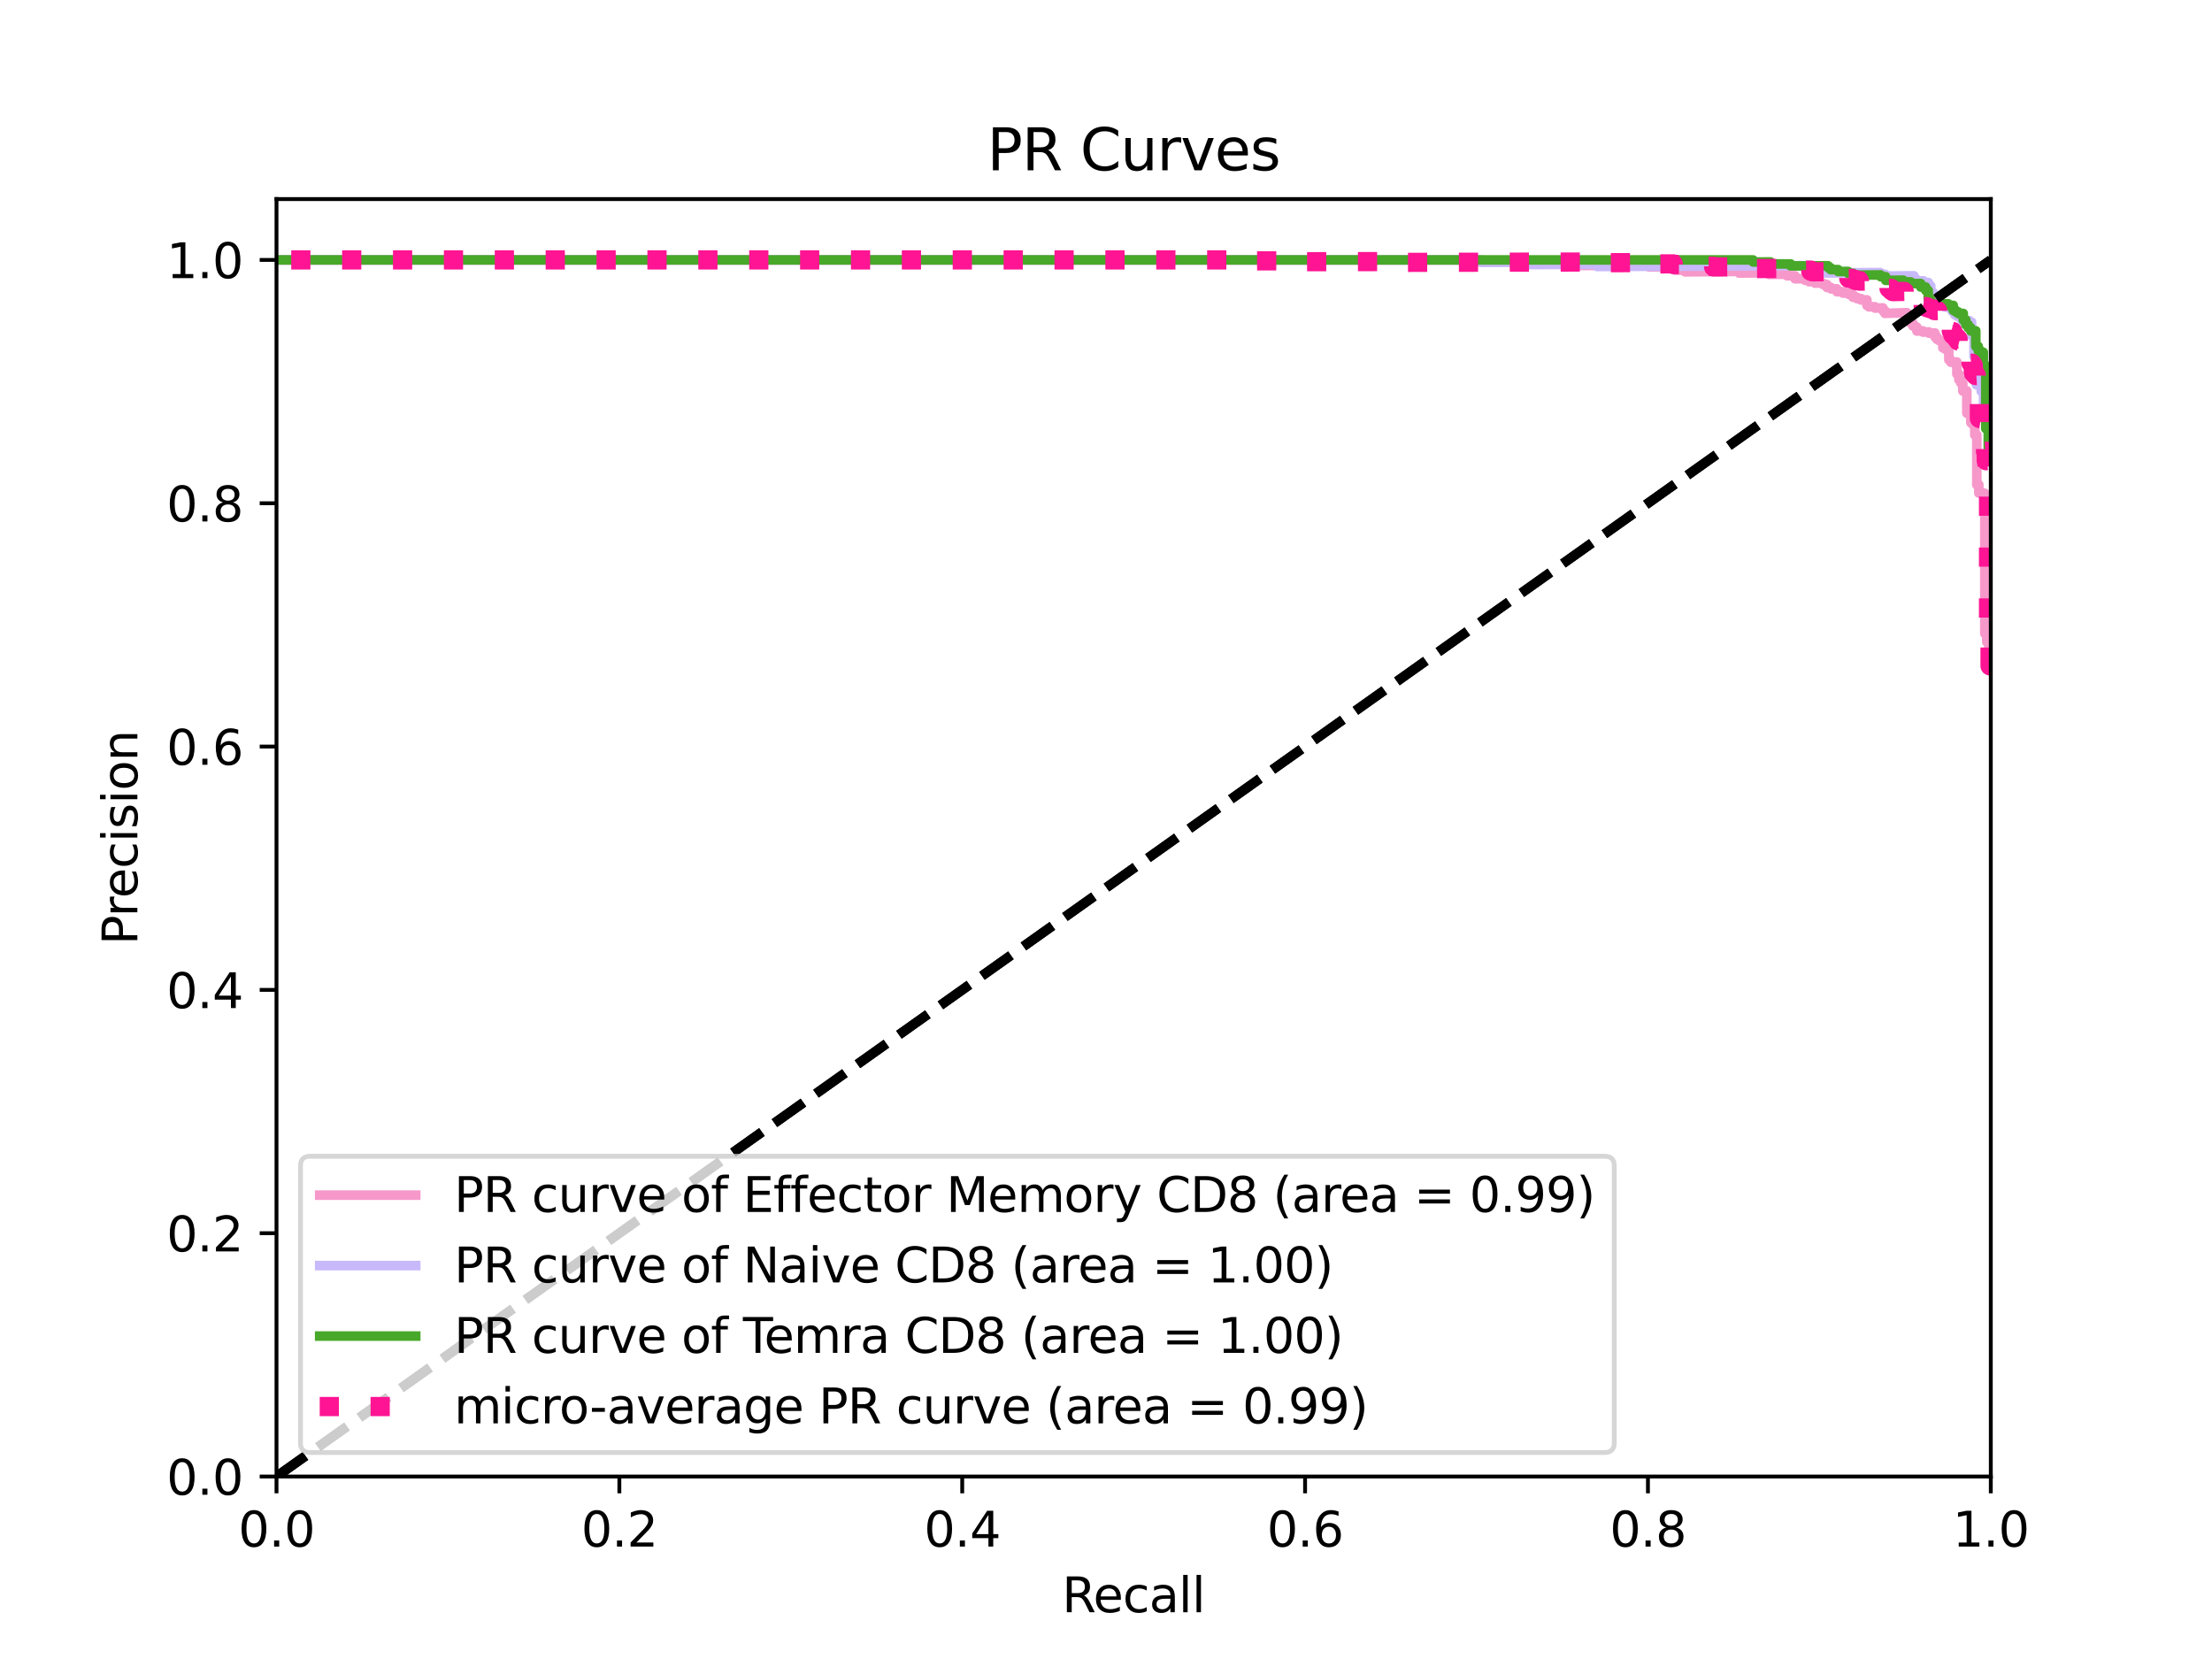 <?xml version="1.0" encoding="utf-8" standalone="no"?>
<!DOCTYPE svg PUBLIC "-//W3C//DTD SVG 1.1//EN"
  "http://www.w3.org/Graphics/SVG/1.1/DTD/svg11.dtd">
<svg height="345.6pt" version="1.1" viewBox="0 0 460.8 345.6" width="460.8pt" xmlns="http://www.w3.org/2000/svg" xmlns:xlink="http://www.w3.org/1999/xlink">
 <defs>
  <style type="text/css">*{stroke-linecap:butt;stroke-linejoin:round;}</style>
 </defs>
 <g id="figure_1">
  <g id="patch_1">
   <path d="M 0 345.6 
L 460.8 345.6 
L 460.8 0 
L 0 0 
z
" style="fill:#ffffff;"/>
  </g>
  <g id="axes_1">
   <g id="patch_2">
    <path d="M 57.6 307.584 
L 414.72 307.584 
L 414.72 41.472 
L 57.6 41.472 
z
" style="fill:#ffffff;"/>
   </g>
   <g id="matplotlib.axis_1">
    <g id="xtick_1">
     <g id="line2d_1">
      <defs>
       <path d="M 0 0 
L 0 3.5 
" id="m4bde9118d7" style="stroke:#000000;stroke-width:0.8;"/>
      </defs>
      <g>
       <use style="stroke:#000000;stroke-width:0.8;" x="57.6" xlink:href="#m4bde9118d7" y="307.584"/>
      </g>
     </g>
     <g id="text_1">
      <!-- 0.0 -->
      <g transform="translate(49.648 322.182)scale(0.1 -0.1)">
       <defs>
        <path d="M 2034 4250 
Q 1547 4250 1301 3770 
Q 1056 3291 1056 2328 
Q 1056 1369 1301 889 
Q 1547 409 2034 409 
Q 2525 409 2770 889 
Q 3016 1369 3016 2328 
Q 3016 3291 2770 3770 
Q 2525 4250 2034 4250 
z
M 2034 4750 
Q 2819 4750 3233 4129 
Q 3647 3509 3647 2328 
Q 3647 1150 3233 529 
Q 2819 -91 2034 -91 
Q 1250 -91 836 529 
Q 422 1150 422 2328 
Q 422 3509 836 4129 
Q 1250 4750 2034 4750 
z
" id="DejaVuSans-30" transform="scale(0.016)"/>
        <path d="M 684 794 
L 1344 794 
L 1344 0 
L 684 0 
L 684 794 
z
" id="DejaVuSans-2e" transform="scale(0.016)"/>
       </defs>
       <use xlink:href="#DejaVuSans-30"/>
       <use x="63.623" xlink:href="#DejaVuSans-2e"/>
       <use x="95.41" xlink:href="#DejaVuSans-30"/>
      </g>
     </g>
    </g>
    <g id="xtick_2">
     <g id="line2d_2">
      <g>
       <use style="stroke:#000000;stroke-width:0.8;" x="129.024" xlink:href="#m4bde9118d7" y="307.584"/>
      </g>
     </g>
     <g id="text_2">
      <!-- 0.2 -->
      <g transform="translate(121.072 322.182)scale(0.1 -0.1)">
       <defs>
        <path d="M 1228 531 
L 3431 531 
L 3431 0 
L 469 0 
L 469 531 
Q 828 903 1448 1529 
Q 2069 2156 2228 2338 
Q 2531 2678 2651 2914 
Q 2772 3150 2772 3378 
Q 2772 3750 2511 3984 
Q 2250 4219 1831 4219 
Q 1534 4219 1204 4116 
Q 875 4013 500 3803 
L 500 4441 
Q 881 4594 1212 4672 
Q 1544 4750 1819 4750 
Q 2544 4750 2975 4387 
Q 3406 4025 3406 3419 
Q 3406 3131 3298 2873 
Q 3191 2616 2906 2266 
Q 2828 2175 2409 1742 
Q 1991 1309 1228 531 
z
" id="DejaVuSans-32" transform="scale(0.016)"/>
       </defs>
       <use xlink:href="#DejaVuSans-30"/>
       <use x="63.623" xlink:href="#DejaVuSans-2e"/>
       <use x="95.41" xlink:href="#DejaVuSans-32"/>
      </g>
     </g>
    </g>
    <g id="xtick_3">
     <g id="line2d_3">
      <g>
       <use style="stroke:#000000;stroke-width:0.8;" x="200.448" xlink:href="#m4bde9118d7" y="307.584"/>
      </g>
     </g>
     <g id="text_3">
      <!-- 0.4 -->
      <g transform="translate(192.496 322.182)scale(0.1 -0.1)">
       <defs>
        <path d="M 2419 4116 
L 825 1625 
L 2419 1625 
L 2419 4116 
z
M 2253 4666 
L 3047 4666 
L 3047 1625 
L 3713 1625 
L 3713 1100 
L 3047 1100 
L 3047 0 
L 2419 0 
L 2419 1100 
L 313 1100 
L 313 1709 
L 2253 4666 
z
" id="DejaVuSans-34" transform="scale(0.016)"/>
       </defs>
       <use xlink:href="#DejaVuSans-30"/>
       <use x="63.623" xlink:href="#DejaVuSans-2e"/>
       <use x="95.41" xlink:href="#DejaVuSans-34"/>
      </g>
     </g>
    </g>
    <g id="xtick_4">
     <g id="line2d_4">
      <g>
       <use style="stroke:#000000;stroke-width:0.8;" x="271.872" xlink:href="#m4bde9118d7" y="307.584"/>
      </g>
     </g>
     <g id="text_4">
      <!-- 0.6 -->
      <g transform="translate(263.92 322.182)scale(0.1 -0.1)">
       <defs>
        <path d="M 2113 2584 
Q 1688 2584 1439 2293 
Q 1191 2003 1191 1497 
Q 1191 994 1439 701 
Q 1688 409 2113 409 
Q 2538 409 2786 701 
Q 3034 994 3034 1497 
Q 3034 2003 2786 2293 
Q 2538 2584 2113 2584 
z
M 3366 4563 
L 3366 3988 
Q 3128 4100 2886 4159 
Q 2644 4219 2406 4219 
Q 1781 4219 1451 3797 
Q 1122 3375 1075 2522 
Q 1259 2794 1537 2939 
Q 1816 3084 2150 3084 
Q 2853 3084 3261 2657 
Q 3669 2231 3669 1497 
Q 3669 778 3244 343 
Q 2819 -91 2113 -91 
Q 1303 -91 875 529 
Q 447 1150 447 2328 
Q 447 3434 972 4092 
Q 1497 4750 2381 4750 
Q 2619 4750 2861 4703 
Q 3103 4656 3366 4563 
z
" id="DejaVuSans-36" transform="scale(0.016)"/>
       </defs>
       <use xlink:href="#DejaVuSans-30"/>
       <use x="63.623" xlink:href="#DejaVuSans-2e"/>
       <use x="95.41" xlink:href="#DejaVuSans-36"/>
      </g>
     </g>
    </g>
    <g id="xtick_5">
     <g id="line2d_5">
      <g>
       <use style="stroke:#000000;stroke-width:0.8;" x="343.296" xlink:href="#m4bde9118d7" y="307.584"/>
      </g>
     </g>
     <g id="text_5">
      <!-- 0.8 -->
      <g transform="translate(335.344 322.182)scale(0.1 -0.1)">
       <defs>
        <path d="M 2034 2216 
Q 1584 2216 1326 1975 
Q 1069 1734 1069 1313 
Q 1069 891 1326 650 
Q 1584 409 2034 409 
Q 2484 409 2743 651 
Q 3003 894 3003 1313 
Q 3003 1734 2745 1975 
Q 2488 2216 2034 2216 
z
M 1403 2484 
Q 997 2584 770 2862 
Q 544 3141 544 3541 
Q 544 4100 942 4425 
Q 1341 4750 2034 4750 
Q 2731 4750 3128 4425 
Q 3525 4100 3525 3541 
Q 3525 3141 3298 2862 
Q 3072 2584 2669 2484 
Q 3125 2378 3379 2068 
Q 3634 1759 3634 1313 
Q 3634 634 3220 271 
Q 2806 -91 2034 -91 
Q 1263 -91 848 271 
Q 434 634 434 1313 
Q 434 1759 690 2068 
Q 947 2378 1403 2484 
z
M 1172 3481 
Q 1172 3119 1398 2916 
Q 1625 2713 2034 2713 
Q 2441 2713 2670 2916 
Q 2900 3119 2900 3481 
Q 2900 3844 2670 4047 
Q 2441 4250 2034 4250 
Q 1625 4250 1398 4047 
Q 1172 3844 1172 3481 
z
" id="DejaVuSans-38" transform="scale(0.016)"/>
       </defs>
       <use xlink:href="#DejaVuSans-30"/>
       <use x="63.623" xlink:href="#DejaVuSans-2e"/>
       <use x="95.41" xlink:href="#DejaVuSans-38"/>
      </g>
     </g>
    </g>
    <g id="xtick_6">
     <g id="line2d_6">
      <g>
       <use style="stroke:#000000;stroke-width:0.8;" x="414.72" xlink:href="#m4bde9118d7" y="307.584"/>
      </g>
     </g>
     <g id="text_6">
      <!-- 1.0 -->
      <g transform="translate(406.768 322.182)scale(0.1 -0.1)">
       <defs>
        <path d="M 794 531 
L 1825 531 
L 1825 4091 
L 703 3866 
L 703 4441 
L 1819 4666 
L 2450 4666 
L 2450 531 
L 3481 531 
L 3481 0 
L 794 0 
L 794 531 
z
" id="DejaVuSans-31" transform="scale(0.016)"/>
       </defs>
       <use xlink:href="#DejaVuSans-31"/>
       <use x="63.623" xlink:href="#DejaVuSans-2e"/>
       <use x="95.41" xlink:href="#DejaVuSans-30"/>
      </g>
     </g>
    </g>
    <g id="text_7">
     <!-- Recall -->
     <g transform="translate(221.243 335.861)scale(0.1 -0.1)">
      <defs>
       <path d="M 2841 2188 
Q 3044 2119 3236 1894 
Q 3428 1669 3622 1275 
L 4263 0 
L 3584 0 
L 2988 1197 
Q 2756 1666 2539 1819 
Q 2322 1972 1947 1972 
L 1259 1972 
L 1259 0 
L 628 0 
L 628 4666 
L 2053 4666 
Q 2853 4666 3247 4331 
Q 3641 3997 3641 3322 
Q 3641 2881 3436 2590 
Q 3231 2300 2841 2188 
z
M 1259 4147 
L 1259 2491 
L 2053 2491 
Q 2509 2491 2742 2702 
Q 2975 2913 2975 3322 
Q 2975 3731 2742 3939 
Q 2509 4147 2053 4147 
L 1259 4147 
z
" id="DejaVuSans-52" transform="scale(0.016)"/>
       <path d="M 3597 1894 
L 3597 1613 
L 953 1613 
Q 991 1019 1311 708 
Q 1631 397 2203 397 
Q 2534 397 2845 478 
Q 3156 559 3463 722 
L 3463 178 
Q 3153 47 2828 -22 
Q 2503 -91 2169 -91 
Q 1331 -91 842 396 
Q 353 884 353 1716 
Q 353 2575 817 3079 
Q 1281 3584 2069 3584 
Q 2775 3584 3186 3129 
Q 3597 2675 3597 1894 
z
M 3022 2063 
Q 3016 2534 2758 2815 
Q 2500 3097 2075 3097 
Q 1594 3097 1305 2825 
Q 1016 2553 972 2059 
L 3022 2063 
z
" id="DejaVuSans-65" transform="scale(0.016)"/>
       <path d="M 3122 3366 
L 3122 2828 
Q 2878 2963 2633 3030 
Q 2388 3097 2138 3097 
Q 1578 3097 1268 2742 
Q 959 2388 959 1747 
Q 959 1106 1268 751 
Q 1578 397 2138 397 
Q 2388 397 2633 464 
Q 2878 531 3122 666 
L 3122 134 
Q 2881 22 2623 -34 
Q 2366 -91 2075 -91 
Q 1284 -91 818 406 
Q 353 903 353 1747 
Q 353 2603 823 3093 
Q 1294 3584 2113 3584 
Q 2378 3584 2631 3529 
Q 2884 3475 3122 3366 
z
" id="DejaVuSans-63" transform="scale(0.016)"/>
       <path d="M 2194 1759 
Q 1497 1759 1228 1600 
Q 959 1441 959 1056 
Q 959 750 1161 570 
Q 1363 391 1709 391 
Q 2188 391 2477 730 
Q 2766 1069 2766 1631 
L 2766 1759 
L 2194 1759 
z
M 3341 1997 
L 3341 0 
L 2766 0 
L 2766 531 
Q 2569 213 2275 61 
Q 1981 -91 1556 -91 
Q 1019 -91 701 211 
Q 384 513 384 1019 
Q 384 1609 779 1909 
Q 1175 2209 1959 2209 
L 2766 2209 
L 2766 2266 
Q 2766 2663 2505 2880 
Q 2244 3097 1772 3097 
Q 1472 3097 1187 3025 
Q 903 2953 641 2809 
L 641 3341 
Q 956 3463 1253 3523 
Q 1550 3584 1831 3584 
Q 2591 3584 2966 3190 
Q 3341 2797 3341 1997 
z
" id="DejaVuSans-61" transform="scale(0.016)"/>
       <path d="M 603 4863 
L 1178 4863 
L 1178 0 
L 603 0 
L 603 4863 
z
" id="DejaVuSans-6c" transform="scale(0.016)"/>
      </defs>
      <use xlink:href="#DejaVuSans-52"/>
      <use x="64.982" xlink:href="#DejaVuSans-65"/>
      <use x="126.506" xlink:href="#DejaVuSans-63"/>
      <use x="181.486" xlink:href="#DejaVuSans-61"/>
      <use x="242.766" xlink:href="#DejaVuSans-6c"/>
      <use x="270.549" xlink:href="#DejaVuSans-6c"/>
     </g>
    </g>
   </g>
   <g id="matplotlib.axis_2">
    <g id="ytick_1">
     <g id="line2d_7">
      <defs>
       <path d="M 0 0 
L -3.5 0 
" id="me1f293692a" style="stroke:#000000;stroke-width:0.8;"/>
      </defs>
      <g>
       <use style="stroke:#000000;stroke-width:0.8;" x="57.6" xlink:href="#me1f293692a" y="307.584"/>
      </g>
     </g>
     <g id="text_8">
      <!-- 0.0 -->
      <g transform="translate(34.697 311.383)scale(0.1 -0.1)">
       <use xlink:href="#DejaVuSans-30"/>
       <use x="63.623" xlink:href="#DejaVuSans-2e"/>
       <use x="95.41" xlink:href="#DejaVuSans-30"/>
      </g>
     </g>
    </g>
    <g id="ytick_2">
     <g id="line2d_8">
      <g>
       <use style="stroke:#000000;stroke-width:0.8;" x="57.6" xlink:href="#me1f293692a" y="256.896"/>
      </g>
     </g>
     <g id="text_9">
      <!-- 0.2 -->
      <g transform="translate(34.697 260.695)scale(0.1 -0.1)">
       <use xlink:href="#DejaVuSans-30"/>
       <use x="63.623" xlink:href="#DejaVuSans-2e"/>
       <use x="95.41" xlink:href="#DejaVuSans-32"/>
      </g>
     </g>
    </g>
    <g id="ytick_3">
     <g id="line2d_9">
      <g>
       <use style="stroke:#000000;stroke-width:0.8;" x="57.6" xlink:href="#me1f293692a" y="206.208"/>
      </g>
     </g>
     <g id="text_10">
      <!-- 0.4 -->
      <g transform="translate(34.697 210.007)scale(0.1 -0.1)">
       <use xlink:href="#DejaVuSans-30"/>
       <use x="63.623" xlink:href="#DejaVuSans-2e"/>
       <use x="95.41" xlink:href="#DejaVuSans-34"/>
      </g>
     </g>
    </g>
    <g id="ytick_4">
     <g id="line2d_10">
      <g>
       <use style="stroke:#000000;stroke-width:0.8;" x="57.6" xlink:href="#me1f293692a" y="155.52"/>
      </g>
     </g>
     <g id="text_11">
      <!-- 0.6 -->
      <g transform="translate(34.697 159.319)scale(0.1 -0.1)">
       <use xlink:href="#DejaVuSans-30"/>
       <use x="63.623" xlink:href="#DejaVuSans-2e"/>
       <use x="95.41" xlink:href="#DejaVuSans-36"/>
      </g>
     </g>
    </g>
    <g id="ytick_5">
     <g id="line2d_11">
      <g>
       <use style="stroke:#000000;stroke-width:0.8;" x="57.6" xlink:href="#me1f293692a" y="104.832"/>
      </g>
     </g>
     <g id="text_12">
      <!-- 0.8 -->
      <g transform="translate(34.697 108.631)scale(0.1 -0.1)">
       <use xlink:href="#DejaVuSans-30"/>
       <use x="63.623" xlink:href="#DejaVuSans-2e"/>
       <use x="95.41" xlink:href="#DejaVuSans-38"/>
      </g>
     </g>
    </g>
    <g id="ytick_6">
     <g id="line2d_12">
      <g>
       <use style="stroke:#000000;stroke-width:0.8;" x="57.6" xlink:href="#me1f293692a" y="54.144"/>
      </g>
     </g>
     <g id="text_13">
      <!-- 1.0 -->
      <g transform="translate(34.697 57.943)scale(0.1 -0.1)">
       <use xlink:href="#DejaVuSans-31"/>
       <use x="63.623" xlink:href="#DejaVuSans-2e"/>
       <use x="95.41" xlink:href="#DejaVuSans-30"/>
      </g>
     </g>
    </g>
    <g id="text_14">
     <!-- Precision -->
     <g transform="translate(28.617 196.835)rotate(-90)scale(0.1 -0.1)">
      <defs>
       <path d="M 1259 4147 
L 1259 2394 
L 2053 2394 
Q 2494 2394 2734 2622 
Q 2975 2850 2975 3272 
Q 2975 3691 2734 3919 
Q 2494 4147 2053 4147 
L 1259 4147 
z
M 628 4666 
L 2053 4666 
Q 2838 4666 3239 4311 
Q 3641 3956 3641 3272 
Q 3641 2581 3239 2228 
Q 2838 1875 2053 1875 
L 1259 1875 
L 1259 0 
L 628 0 
L 628 4666 
z
" id="DejaVuSans-50" transform="scale(0.016)"/>
       <path d="M 2631 2963 
Q 2534 3019 2420 3045 
Q 2306 3072 2169 3072 
Q 1681 3072 1420 2755 
Q 1159 2438 1159 1844 
L 1159 0 
L 581 0 
L 581 3500 
L 1159 3500 
L 1159 2956 
Q 1341 3275 1631 3429 
Q 1922 3584 2338 3584 
Q 2397 3584 2469 3576 
Q 2541 3569 2628 3553 
L 2631 2963 
z
" id="DejaVuSans-72" transform="scale(0.016)"/>
       <path d="M 603 3500 
L 1178 3500 
L 1178 0 
L 603 0 
L 603 3500 
z
M 603 4863 
L 1178 4863 
L 1178 4134 
L 603 4134 
L 603 4863 
z
" id="DejaVuSans-69" transform="scale(0.016)"/>
       <path d="M 2834 3397 
L 2834 2853 
Q 2591 2978 2328 3040 
Q 2066 3103 1784 3103 
Q 1356 3103 1142 2972 
Q 928 2841 928 2578 
Q 928 2378 1081 2264 
Q 1234 2150 1697 2047 
L 1894 2003 
Q 2506 1872 2764 1633 
Q 3022 1394 3022 966 
Q 3022 478 2636 193 
Q 2250 -91 1575 -91 
Q 1294 -91 989 -36 
Q 684 19 347 128 
L 347 722 
Q 666 556 975 473 
Q 1284 391 1588 391 
Q 1994 391 2212 530 
Q 2431 669 2431 922 
Q 2431 1156 2273 1281 
Q 2116 1406 1581 1522 
L 1381 1569 
Q 847 1681 609 1914 
Q 372 2147 372 2553 
Q 372 3047 722 3315 
Q 1072 3584 1716 3584 
Q 2034 3584 2315 3537 
Q 2597 3491 2834 3397 
z
" id="DejaVuSans-73" transform="scale(0.016)"/>
       <path d="M 1959 3097 
Q 1497 3097 1228 2736 
Q 959 2375 959 1747 
Q 959 1119 1226 758 
Q 1494 397 1959 397 
Q 2419 397 2687 759 
Q 2956 1122 2956 1747 
Q 2956 2369 2687 2733 
Q 2419 3097 1959 3097 
z
M 1959 3584 
Q 2709 3584 3137 3096 
Q 3566 2609 3566 1747 
Q 3566 888 3137 398 
Q 2709 -91 1959 -91 
Q 1206 -91 779 398 
Q 353 888 353 1747 
Q 353 2609 779 3096 
Q 1206 3584 1959 3584 
z
" id="DejaVuSans-6f" transform="scale(0.016)"/>
       <path d="M 3513 2113 
L 3513 0 
L 2938 0 
L 2938 2094 
Q 2938 2591 2744 2837 
Q 2550 3084 2163 3084 
Q 1697 3084 1428 2787 
Q 1159 2491 1159 1978 
L 1159 0 
L 581 0 
L 581 3500 
L 1159 3500 
L 1159 2956 
Q 1366 3272 1645 3428 
Q 1925 3584 2291 3584 
Q 2894 3584 3203 3211 
Q 3513 2838 3513 2113 
z
" id="DejaVuSans-6e" transform="scale(0.016)"/>
      </defs>
      <use xlink:href="#DejaVuSans-50"/>
      <use x="58.553" xlink:href="#DejaVuSans-72"/>
      <use x="97.416" xlink:href="#DejaVuSans-65"/>
      <use x="158.939" xlink:href="#DejaVuSans-63"/>
      <use x="213.92" xlink:href="#DejaVuSans-69"/>
      <use x="241.703" xlink:href="#DejaVuSans-73"/>
      <use x="293.803" xlink:href="#DejaVuSans-69"/>
      <use x="321.586" xlink:href="#DejaVuSans-6f"/>
      <use x="382.768" xlink:href="#DejaVuSans-6e"/>
     </g>
    </g>
   </g>
   <g id="line2d_13">
    <path clip-path="url(#p006698a966)" d="M 414.72 137.7 
L 414.304 137.765 
L 414.304 133.686 
L 413.888 133.75 
L 413.888 131.92 
L 413.471 131.983 
L 413.471 102.772 
L 413.055 102.818 
L 413.055 102.624 
L 412.223 102.716 
L 412.223 100.952 
L 411.806 100.996 
L 411.806 90.605 
L 411.39 90.641 
L 411.39 88.434 
L 410.974 88.469 
L 410.974 88.022 
L 410.558 88.057 
L 410.558 86.248 
L 410.142 86.281 
L 410.142 86.053 
L 409.725 86.086 
L 409.725 81.413 
L 408.893 81.471 
L 408.893 79.785 
L 408.477 79.812 
L 408.477 79.081 
L 408.06 79.108 
L 408.06 77.878 
L 407.644 77.904 
L 407.644 75.402 
L 406.396 75.472 
L 406.396 74.963 
L 405.979 74.986 
L 405.979 72.928 
L 405.563 72.949 
L 405.563 72.688 
L 405.147 72.709 
L 405.147 72.448 
L 404.731 72.468 
L 404.731 71.153 
L 404.314 71.172 
L 404.314 70.907 
L 403.898 70.926 
L 403.898 70.66 
L 403.482 70.679 
L 403.482 70.145 
L 403.066 70.163 
L 403.066 69.356 
L 401.817 69.408 
L 401.817 69.137 
L 400.568 69.188 
L 400.568 68.916 
L 399.32 68.967 
L 399.32 68.143 
L 398.903 68.159 
L 398.903 67.883 
L 398.487 67.899 
L 398.487 67.344 
L 398.071 67.359 
L 398.071 66.521 
L 397.655 66.536 
L 397.655 65.973 
L 397.239 65.987 
L 397.239 65.137 
L 392.66 65.281 
L 392.66 64.704 
L 392.244 64.717 
L 392.244 64.136 
L 390.579 64.184 
L 390.579 63.892 
L 389.33 63.927 
L 389.33 63.633 
L 388.914 63.644 
L 388.914 62.459 
L 387.665 62.489 
L 387.665 62.19 
L 386.833 62.209 
L 386.833 61.909 
L 386.001 61.928 
L 386.001 61.323 
L 385.168 61.34 
L 385.168 61.036 
L 383.919 61.062 
L 383.919 60.755 
L 382.671 60.78 
L 382.671 60.163 
L 381.422 60.186 
L 381.422 59.875 
L 380.59 59.889 
L 380.59 59.264 
L 379.757 59.277 
L 379.757 58.962 
L 378.092 58.987 
L 378.092 58.67 
L 376.844 58.687 
L 376.844 58.368 
L 376.011 58.379 
L 376.011 58.058 
L 373.93 58.083 
L 373.93 57.435 
L 372.265 57.453 
L 372.265 57.126 
L 368.519 57.161 
L 368.519 56.829 
L 362.276 56.884 
L 362.276 56.545 
L 351.038 56.636 
L 351.038 56.283 
L 348.957 56.298 
L 348.957 55.941 
L 348.124 55.947 
L 348.124 55.588 
L 343.546 55.611 
L 343.546 55.246 
L 329.394 55.303 
L 329.394 54.918 
L 315.243 54.96 
L 315.243 54.553 
L 306.502 54.567 
L 306.502 54.144 
L 57.6 54.144 
L 57.6 54.144 
" style="fill:none;stroke:#f698ca;stroke-linecap:square;stroke-width:2;"/>
   </g>
   <g id="line2d_14">
    <path clip-path="url(#p006698a966)" d="M 414.72 93.688 
L 414.22 93.735 
L 414.22 86.946 
L 413.72 86.986 
L 413.72 84.807 
L 413.219 84.845 
L 413.219 81.491 
L 412.719 81.526 
L 412.719 80.097 
L 411.719 80.163 
L 411.719 74.248 
L 411.219 74.274 
L 411.219 69.942 
L 410.719 69.963 
L 410.719 67.089 
L 410.218 67.106 
L 410.218 66.782 
L 408.718 66.833 
L 408.718 65.852 
L 407.718 65.884 
L 407.718 65.554 
L 407.217 65.57 
L 407.217 64.907 
L 406.717 64.921 
L 406.717 64.254 
L 406.217 64.268 
L 406.217 63.932 
L 405.217 63.959 
L 405.217 63.283 
L 403.216 63.334 
L 403.216 61.964 
L 402.716 61.975 
L 402.716 60.936 
L 402.216 60.945 
L 402.216 59.544 
L 401.716 59.552 
L 401.716 58.844 
L 400.715 58.857 
L 400.715 58.501 
L 399.215 58.52 
L 399.215 58.161 
L 398.715 58.167 
L 398.715 57.445 
L 392.713 57.503 
L 392.713 57.134 
L 391.712 57.143 
L 391.712 56.772 
L 379.708 56.869 
L 379.708 56.483 
L 377.207 56.502 
L 377.207 55.721 
L 376.207 55.726 
L 376.207 55.332 
L 332.692 55.519 
L 332.692 55.062 
L 317.187 55.117 
L 317.187 54.631 
L 308.684 54.648 
L 308.684 54.144 
L 57.6 54.144 
L 57.6 54.144 
" style="fill:none;stroke:#c8b9fa;stroke-linecap:square;stroke-width:2;"/>
   </g>
   <g id="line2d_15">
    <path clip-path="url(#p006698a966)" d="M 414.72 94.046 
L 414.199 94.095 
L 414.199 89.255 
L 413.677 89.3 
L 413.677 76.168 
L 413.156 76.197 
L 413.156 73.375 
L 412.635 73.401 
L 412.635 73.083 
L 412.113 73.109 
L 412.113 72.148 
L 411.592 72.173 
L 411.592 68.907 
L 410.549 68.949 
L 410.549 68.283 
L 410.028 68.303 
L 410.028 67.632 
L 409.507 67.651 
L 409.507 66.638 
L 408.985 66.655 
L 408.985 65.288 
L 407.943 65.32 
L 407.943 64.975 
L 407.421 64.99 
L 407.421 64.644 
L 406.9 64.659 
L 406.9 63.612 
L 405.857 63.639 
L 405.857 63.287 
L 402.208 63.38 
L 402.208 62.308 
L 401.686 62.319 
L 401.686 60.508 
L 401.165 60.517 
L 401.165 59.784 
L 400.122 59.801 
L 400.122 59.061 
L 398.037 59.091 
L 398.037 58.717 
L 396.473 58.738 
L 396.473 58.362 
L 392.824 58.407 
L 392.824 57.642 
L 391.781 57.653 
L 391.781 57.268 
L 386.046 57.322 
L 386.046 56.929 
L 385.003 56.938 
L 385.003 56.542 
L 382.918 56.558 
L 382.918 56.159 
L 381.354 56.168 
L 381.354 55.766 
L 380.833 55.769 
L 380.833 55.364 
L 373.013 55.395 
L 373.013 54.979 
L 368.842 54.99 
L 368.842 54.568 
L 365.192 54.573 
L 365.192 54.144 
L 57.6 54.144 
L 57.6 54.144 
" style="fill:none;stroke:#48a829;stroke-linecap:square;stroke-width:2;"/>
   </g>
   <g id="line2d_16">
    <path clip-path="url(#p006698a966)" d="M 414.72 138.699 
L 414.562 138.724 
L 414.562 138.624 
L 414.562 134.113 
L 414.404 134.137 
L 414.404 134.032 
L 414.404 131.029 
L 414.245 131.053 
L 414.245 130.944 
L 414.245 100.383 
L 414.087 100.4 
L 414.087 100.324 
L 414.087 99.721 
L 413.929 99.737 
L 413.929 99.662 
L 413.929 95.961 
L 413.771 95.977 
L 413.771 95.898 
L 413.771 93.996 
L 413.612 94.011 
L 413.612 93.931 
L 413.612 92.885 
L 413.454 92.9 
L 413.454 92.819 
L 413.454 92.251 
L 413.138 92.198 
L 413.138 90.805 
L 412.979 90.818 
L 412.979 90.736 
L 412.979 90.653 
L 412.821 90.667 
L 412.821 90.584 
L 412.821 88.073 
L 412.663 88.086 
L 412.663 88.001 
L 412.663 87.236 
L 412.347 87.176 
L 412.347 82.46 
L 412.188 82.471 
L 412.188 82.382 
L 412.188 81.215 
L 412.03 81.226 
L 412.03 81.136 
L 412.03 80.32 
L 411.872 80.33 
L 411.872 80.239 
L 411.872 79.325 
L 411.714 79.335 
L 411.714 79.243 
L 411.714 78.227 
L 411.555 78.237 
L 411.555 78.144 
L 411.555 77.959 
L 411.239 77.885 
L 411.239 77.698 
L 411.081 77.708 
L 411.081 77.614 
L 411.081 76.11 
L 410.923 76.119 
L 410.923 76.024 
L 410.923 75.835 
L 410.764 75.844 
L 410.764 75.749 
L 410.764 75.654 
L 410.606 75.662 
L 410.606 75.567 
L 410.606 75.09 
L 410.29 75.012 
L 410.29 74.532 
L 409.973 74.549 
L 409.973 74.453 
L 409.973 73.873 
L 409.815 73.882 
L 409.815 73.785 
L 409.815 73.591 
L 409.34 73.518 
L 409.34 73.128 
L 409.182 73.136 
L 409.182 73.039 
L 409.182 72.254 
L 409.024 72.262 
L 409.024 72.164 
L 409.024 71.868 
L 408.707 71.883 
L 408.707 71.784 
L 408.707 71.586 
L 408.391 71.601 
L 408.391 71.501 
L 408.391 71.402 
L 408.233 71.409 
L 408.233 71.31 
L 408.233 71.111 
L 407.916 71.026 
L 407.916 70.626 
L 407.758 70.633 
L 407.758 70.533 
L 407.758 70.433 
L 407.442 70.447 
L 407.442 70.346 
L 407.442 70.246 
L 407.283 70.252 
L 407.283 70.152 
L 407.283 69.95 
L 407.125 69.957 
L 407.125 69.856 
L 407.125 69.755 
L 406.809 69.768 
L 406.809 69.667 
L 406.809 69.059 
L 406.492 68.969 
L 406.492 68.254 
L 405.701 68.182 
L 405.701 67.77 
L 405.543 67.776 
L 405.543 67.672 
L 405.543 67.466 
L 405.385 67.471 
L 405.385 67.368 
L 405.385 66.953 
L 405.226 66.958 
L 405.226 66.854 
L 405.226 66.646 
L 404.91 66.657 
L 404.91 66.552 
L 404.91 66.239 
L 404.752 66.244 
L 404.752 66.139 
L 404.752 66.034 
L 404.593 66.039 
L 404.593 65.934 
L 404.593 65.302 
L 404.119 65.211 
L 404.119 65.105 
L 403.644 65.014 
L 403.644 64.695 
L 403.011 64.713 
L 403.011 64.607 
L 403.011 64.393 
L 402.062 64.313 
L 402.062 64.206 
L 401.429 64.116 
L 401.429 63.9 
L 400.638 63.814 
L 400.638 63.272 
L 400.321 63.28 
L 400.321 63.171 
L 400.321 62.953 
L 400.163 62.957 
L 400.163 62.848 
L 400.163 62.739 
L 400.005 62.743 
L 400.005 62.634 
L 400.005 62.524 
L 399.688 62.422 
L 399.688 62.312 
L 399.53 62.316 
L 399.53 62.206 
L 399.53 62.096 
L 399.214 62.103 
L 399.214 61.993 
L 399.214 61.772 
L 398.581 61.675 
L 398.581 61.454 
L 398.106 61.464 
L 398.106 61.352 
L 398.106 61.241 
L 397.948 61.244 
L 397.948 61.133 
L 397.631 61.139 
L 397.631 60.916 
L 396.998 60.928 
L 396.998 60.817 
L 396.682 60.823 
L 396.682 60.71 
L 394.309 60.755 
L 394.309 60.529 
L 393.992 60.535 
L 393.992 60.081 
L 393.517 60.089 
L 393.517 59.976 
L 392.568 59.992 
L 392.568 59.877 
L 391.777 59.891 
L 391.777 59.776 
L 391.144 59.786 
L 391.144 59.671 
L 390.986 59.674 
L 390.986 59.444 
L 390.669 59.449 
L 390.669 59.333 
L 390.036 59.343 
L 390.036 59.227 
L 389.878 59.229 
L 389.878 59.113 
L 389.72 59.116 
L 389.72 59 
L 389.087 59.009 
L 389.087 58.892 
L 388.929 58.895 
L 388.929 58.661 
L 388.454 58.668 
L 388.454 58.551 
L 387.347 58.565 
L 387.347 58.448 
L 386.555 58.458 
L 386.555 58.222 
L 386.081 58.228 
L 386.081 58.11 
L 385.764 58.113 
L 385.764 57.995 
L 385.131 58.002 
L 385.131 57.883 
L 384.973 57.885 
L 384.973 57.528 
L 384.657 57.531 
L 384.657 57.412 
L 383.549 57.423 
L 383.549 57.303 
L 382.758 57.31 
L 382.758 57.19 
L 382.283 57.195 
L 382.283 57.074 
L 381.809 57.078 
L 381.809 56.957 
L 380.859 56.965 
L 380.859 56.723 
L 380.068 56.729 
L 380.068 56.607 
L 377.536 56.626 
L 377.536 56.503 
L 377.22 56.506 
L 377.22 56.259 
L 372.948 56.288 
L 372.948 56.162 
L 372.157 56.167 
L 372.157 56.042 
L 370.258 56.053 
L 370.258 55.927 
L 362.821 55.97 
L 362.821 55.841 
L 361.081 55.85 
L 361.081 55.72 
L 360.606 55.722 
L 360.606 55.591 
L 356.967 55.609 
L 356.967 55.476 
L 354.752 55.486 
L 354.752 55.353 
L 351.429 55.366 
L 351.429 55.231 
L 350.005 55.236 
L 350.005 55.1 
L 348.581 55.105 
L 348.581 54.968 
L 345.258 54.978 
L 345.258 54.839 
L 340.511 54.851 
L 340.511 54.71 
L 334.499 54.722 
L 334.499 54.578 
L 287.03 54.667 
L 287.03 54.493 
L 270.416 54.52 
L 270.416 54.332 
L 261.397 54.341 
L 261.397 54.144 
L 57.6 54.144 
L 57.6 54.144 
" style="fill:none;stroke:#ff1493;stroke-dasharray:4,6.6;stroke-dashoffset:0;stroke-width:4;"/>
   </g>
   <g id="line2d_17">
    <path clip-path="url(#p006698a966)" d="M 57.6 307.584 
L 414.72 54.144 
" style="fill:none;stroke:#000000;stroke-dasharray:7.4,3.2;stroke-dashoffset:0;stroke-width:2;"/>
   </g>
   <g id="line2d_18">
    <path clip-path="url(#p006698a966)" d="M 57.6 307.584 
L 414.72 54.144 
" style="fill:none;stroke:#000000;stroke-dasharray:7.4,3.2;stroke-dashoffset:0;stroke-width:2;"/>
   </g>
   <g id="patch_3">
    <path d="M 57.6 307.584 
L 57.6 41.472 
" style="fill:none;stroke:#000000;stroke-linecap:square;stroke-linejoin:miter;stroke-width:0.8;"/>
   </g>
   <g id="patch_4">
    <path d="M 414.72 307.584 
L 414.72 41.472 
" style="fill:none;stroke:#000000;stroke-linecap:square;stroke-linejoin:miter;stroke-width:0.8;"/>
   </g>
   <g id="patch_5">
    <path d="M 57.6 307.584 
L 414.72 307.584 
" style="fill:none;stroke:#000000;stroke-linecap:square;stroke-linejoin:miter;stroke-width:0.8;"/>
   </g>
   <g id="patch_6">
    <path d="M 57.6 41.472 
L 414.72 41.472 
" style="fill:none;stroke:#000000;stroke-linecap:square;stroke-linejoin:miter;stroke-width:0.8;"/>
   </g>
   <g id="text_15">
    <!-- PR Curves -->
    <g transform="translate(205.639 35.472)scale(0.12 -0.12)">
     <defs>
      <path id="DejaVuSans-20" transform="scale(0.016)"/>
      <path d="M 4122 4306 
L 4122 3641 
Q 3803 3938 3442 4084 
Q 3081 4231 2675 4231 
Q 1875 4231 1450 3742 
Q 1025 3253 1025 2328 
Q 1025 1406 1450 917 
Q 1875 428 2675 428 
Q 3081 428 3442 575 
Q 3803 722 4122 1019 
L 4122 359 
Q 3791 134 3420 21 
Q 3050 -91 2638 -91 
Q 1578 -91 968 557 
Q 359 1206 359 2328 
Q 359 3453 968 4101 
Q 1578 4750 2638 4750 
Q 3056 4750 3426 4639 
Q 3797 4528 4122 4306 
z
" id="DejaVuSans-43" transform="scale(0.016)"/>
      <path d="M 544 1381 
L 544 3500 
L 1119 3500 
L 1119 1403 
Q 1119 906 1312 657 
Q 1506 409 1894 409 
Q 2359 409 2629 706 
Q 2900 1003 2900 1516 
L 2900 3500 
L 3475 3500 
L 3475 0 
L 2900 0 
L 2900 538 
Q 2691 219 2414 64 
Q 2138 -91 1772 -91 
Q 1169 -91 856 284 
Q 544 659 544 1381 
z
M 1991 3584 
L 1991 3584 
z
" id="DejaVuSans-75" transform="scale(0.016)"/>
      <path d="M 191 3500 
L 800 3500 
L 1894 563 
L 2988 3500 
L 3597 3500 
L 2284 0 
L 1503 0 
L 191 3500 
z
" id="DejaVuSans-76" transform="scale(0.016)"/>
     </defs>
     <use xlink:href="#DejaVuSans-50"/>
     <use x="60.303" xlink:href="#DejaVuSans-52"/>
     <use x="129.785" xlink:href="#DejaVuSans-20"/>
     <use x="161.572" xlink:href="#DejaVuSans-43"/>
     <use x="231.396" xlink:href="#DejaVuSans-75"/>
     <use x="294.775" xlink:href="#DejaVuSans-72"/>
     <use x="335.889" xlink:href="#DejaVuSans-76"/>
     <use x="395.068" xlink:href="#DejaVuSans-65"/>
     <use x="456.592" xlink:href="#DejaVuSans-73"/>
    </g>
   </g>
   <g id="legend_1">
    <g id="patch_7">
     <path d="M 64.6 302.584 
L 334.281 302.584 
Q 336.281 302.584 336.281 300.584 
L 336.281 242.871 
Q 336.281 240.871 334.281 240.871 
L 64.6 240.871 
Q 62.6 240.871 62.6 242.871 
L 62.6 300.584 
Q 62.6 302.584 64.6 302.584 
z
" style="fill:#ffffff;opacity:0.8;stroke:#cccccc;stroke-linejoin:miter;"/>
    </g>
    <g id="line2d_19">
     <path d="M 66.6 248.97 
L 86.6 248.97 
" style="fill:none;stroke:#f698ca;stroke-linecap:square;stroke-width:2;"/>
    </g>
    <g id="line2d_20"/>
    <g id="text_16">
     <!-- PR curve of Effector Memory CD8 (area = 0.99) -->
     <g transform="translate(94.6 252.47)scale(0.1 -0.1)">
      <defs>
       <path d="M 2375 4863 
L 2375 4384 
L 1825 4384 
Q 1516 4384 1395 4259 
Q 1275 4134 1275 3809 
L 1275 3500 
L 2222 3500 
L 2222 3053 
L 1275 3053 
L 1275 0 
L 697 0 
L 697 3053 
L 147 3053 
L 147 3500 
L 697 3500 
L 697 3744 
Q 697 4328 969 4595 
Q 1241 4863 1831 4863 
L 2375 4863 
z
" id="DejaVuSans-66" transform="scale(0.016)"/>
       <path d="M 628 4666 
L 3578 4666 
L 3578 4134 
L 1259 4134 
L 1259 2753 
L 3481 2753 
L 3481 2222 
L 1259 2222 
L 1259 531 
L 3634 531 
L 3634 0 
L 628 0 
L 628 4666 
z
" id="DejaVuSans-45" transform="scale(0.016)"/>
       <path d="M 1172 4494 
L 1172 3500 
L 2356 3500 
L 2356 3053 
L 1172 3053 
L 1172 1153 
Q 1172 725 1289 603 
Q 1406 481 1766 481 
L 2356 481 
L 2356 0 
L 1766 0 
Q 1100 0 847 248 
Q 594 497 594 1153 
L 594 3053 
L 172 3053 
L 172 3500 
L 594 3500 
L 594 4494 
L 1172 4494 
z
" id="DejaVuSans-74" transform="scale(0.016)"/>
       <path d="M 628 4666 
L 1569 4666 
L 2759 1491 
L 3956 4666 
L 4897 4666 
L 4897 0 
L 4281 0 
L 4281 4097 
L 3078 897 
L 2444 897 
L 1241 4097 
L 1241 0 
L 628 0 
L 628 4666 
z
" id="DejaVuSans-4d" transform="scale(0.016)"/>
       <path d="M 3328 2828 
Q 3544 3216 3844 3400 
Q 4144 3584 4550 3584 
Q 5097 3584 5394 3201 
Q 5691 2819 5691 2113 
L 5691 0 
L 5113 0 
L 5113 2094 
Q 5113 2597 4934 2840 
Q 4756 3084 4391 3084 
Q 3944 3084 3684 2787 
Q 3425 2491 3425 1978 
L 3425 0 
L 2847 0 
L 2847 2094 
Q 2847 2600 2669 2842 
Q 2491 3084 2119 3084 
Q 1678 3084 1418 2786 
Q 1159 2488 1159 1978 
L 1159 0 
L 581 0 
L 581 3500 
L 1159 3500 
L 1159 2956 
Q 1356 3278 1631 3431 
Q 1906 3584 2284 3584 
Q 2666 3584 2933 3390 
Q 3200 3197 3328 2828 
z
" id="DejaVuSans-6d" transform="scale(0.016)"/>
       <path d="M 2059 -325 
Q 1816 -950 1584 -1140 
Q 1353 -1331 966 -1331 
L 506 -1331 
L 506 -850 
L 844 -850 
Q 1081 -850 1212 -737 
Q 1344 -625 1503 -206 
L 1606 56 
L 191 3500 
L 800 3500 
L 1894 763 
L 2988 3500 
L 3597 3500 
L 2059 -325 
z
" id="DejaVuSans-79" transform="scale(0.016)"/>
       <path d="M 1259 4147 
L 1259 519 
L 2022 519 
Q 2988 519 3436 956 
Q 3884 1394 3884 2338 
Q 3884 3275 3436 3711 
Q 2988 4147 2022 4147 
L 1259 4147 
z
M 628 4666 
L 1925 4666 
Q 3281 4666 3915 4102 
Q 4550 3538 4550 2338 
Q 4550 1131 3912 565 
Q 3275 0 1925 0 
L 628 0 
L 628 4666 
z
" id="DejaVuSans-44" transform="scale(0.016)"/>
       <path d="M 1984 4856 
Q 1566 4138 1362 3434 
Q 1159 2731 1159 2009 
Q 1159 1288 1364 580 
Q 1569 -128 1984 -844 
L 1484 -844 
Q 1016 -109 783 600 
Q 550 1309 550 2009 
Q 550 2706 781 3412 
Q 1013 4119 1484 4856 
L 1984 4856 
z
" id="DejaVuSans-28" transform="scale(0.016)"/>
       <path d="M 678 2906 
L 4684 2906 
L 4684 2381 
L 678 2381 
L 678 2906 
z
M 678 1631 
L 4684 1631 
L 4684 1100 
L 678 1100 
L 678 1631 
z
" id="DejaVuSans-3d" transform="scale(0.016)"/>
       <path d="M 703 97 
L 703 672 
Q 941 559 1184 500 
Q 1428 441 1663 441 
Q 2288 441 2617 861 
Q 2947 1281 2994 2138 
Q 2813 1869 2534 1725 
Q 2256 1581 1919 1581 
Q 1219 1581 811 2004 
Q 403 2428 403 3163 
Q 403 3881 828 4315 
Q 1253 4750 1959 4750 
Q 2769 4750 3195 4129 
Q 3622 3509 3622 2328 
Q 3622 1225 3098 567 
Q 2575 -91 1691 -91 
Q 1453 -91 1209 -44 
Q 966 3 703 97 
z
M 1959 2075 
Q 2384 2075 2632 2365 
Q 2881 2656 2881 3163 
Q 2881 3666 2632 3958 
Q 2384 4250 1959 4250 
Q 1534 4250 1286 3958 
Q 1038 3666 1038 3163 
Q 1038 2656 1286 2365 
Q 1534 2075 1959 2075 
z
" id="DejaVuSans-39" transform="scale(0.016)"/>
       <path d="M 513 4856 
L 1013 4856 
Q 1481 4119 1714 3412 
Q 1947 2706 1947 2009 
Q 1947 1309 1714 600 
Q 1481 -109 1013 -844 
L 513 -844 
Q 928 -128 1133 580 
Q 1338 1288 1338 2009 
Q 1338 2731 1133 3434 
Q 928 4138 513 4856 
z
" id="DejaVuSans-29" transform="scale(0.016)"/>
      </defs>
      <use xlink:href="#DejaVuSans-50"/>
      <use x="60.303" xlink:href="#DejaVuSans-52"/>
      <use x="129.785" xlink:href="#DejaVuSans-20"/>
      <use x="161.572" xlink:href="#DejaVuSans-63"/>
      <use x="216.553" xlink:href="#DejaVuSans-75"/>
      <use x="279.932" xlink:href="#DejaVuSans-72"/>
      <use x="321.045" xlink:href="#DejaVuSans-76"/>
      <use x="380.225" xlink:href="#DejaVuSans-65"/>
      <use x="441.748" xlink:href="#DejaVuSans-20"/>
      <use x="473.535" xlink:href="#DejaVuSans-6f"/>
      <use x="534.717" xlink:href="#DejaVuSans-66"/>
      <use x="569.922" xlink:href="#DejaVuSans-20"/>
      <use x="601.709" xlink:href="#DejaVuSans-45"/>
      <use x="664.893" xlink:href="#DejaVuSans-66"/>
      <use x="700.098" xlink:href="#DejaVuSans-66"/>
      <use x="735.303" xlink:href="#DejaVuSans-65"/>
      <use x="796.826" xlink:href="#DejaVuSans-63"/>
      <use x="851.807" xlink:href="#DejaVuSans-74"/>
      <use x="891.016" xlink:href="#DejaVuSans-6f"/>
      <use x="952.197" xlink:href="#DejaVuSans-72"/>
      <use x="993.311" xlink:href="#DejaVuSans-20"/>
      <use x="1025.098" xlink:href="#DejaVuSans-4d"/>
      <use x="1111.377" xlink:href="#DejaVuSans-65"/>
      <use x="1172.9" xlink:href="#DejaVuSans-6d"/>
      <use x="1270.312" xlink:href="#DejaVuSans-6f"/>
      <use x="1331.494" xlink:href="#DejaVuSans-72"/>
      <use x="1372.607" xlink:href="#DejaVuSans-79"/>
      <use x="1431.787" xlink:href="#DejaVuSans-20"/>
      <use x="1463.574" xlink:href="#DejaVuSans-43"/>
      <use x="1533.398" xlink:href="#DejaVuSans-44"/>
      <use x="1610.4" xlink:href="#DejaVuSans-38"/>
      <use x="1674.023" xlink:href="#DejaVuSans-20"/>
      <use x="1705.811" xlink:href="#DejaVuSans-28"/>
      <use x="1744.824" xlink:href="#DejaVuSans-61"/>
      <use x="1806.104" xlink:href="#DejaVuSans-72"/>
      <use x="1844.967" xlink:href="#DejaVuSans-65"/>
      <use x="1906.49" xlink:href="#DejaVuSans-61"/>
      <use x="1967.77" xlink:href="#DejaVuSans-20"/>
      <use x="1999.557" xlink:href="#DejaVuSans-3d"/>
      <use x="2083.346" xlink:href="#DejaVuSans-20"/>
      <use x="2115.133" xlink:href="#DejaVuSans-30"/>
      <use x="2178.756" xlink:href="#DejaVuSans-2e"/>
      <use x="2210.543" xlink:href="#DejaVuSans-39"/>
      <use x="2274.166" xlink:href="#DejaVuSans-39"/>
      <use x="2337.789" xlink:href="#DejaVuSans-29"/>
     </g>
    </g>
    <g id="line2d_21">
     <path d="M 66.6 263.648 
L 86.6 263.648 
" style="fill:none;stroke:#c8b9fa;stroke-linecap:square;stroke-width:2;"/>
    </g>
    <g id="line2d_22"/>
    <g id="text_17">
     <!-- PR curve of Naive CD8 (area = 1.00) -->
     <g transform="translate(94.6 267.148)scale(0.1 -0.1)">
      <defs>
       <path d="M 628 4666 
L 1478 4666 
L 3547 763 
L 3547 4666 
L 4159 4666 
L 4159 0 
L 3309 0 
L 1241 3903 
L 1241 0 
L 628 0 
L 628 4666 
z
" id="DejaVuSans-4e" transform="scale(0.016)"/>
      </defs>
      <use xlink:href="#DejaVuSans-50"/>
      <use x="60.303" xlink:href="#DejaVuSans-52"/>
      <use x="129.785" xlink:href="#DejaVuSans-20"/>
      <use x="161.572" xlink:href="#DejaVuSans-63"/>
      <use x="216.553" xlink:href="#DejaVuSans-75"/>
      <use x="279.932" xlink:href="#DejaVuSans-72"/>
      <use x="321.045" xlink:href="#DejaVuSans-76"/>
      <use x="380.225" xlink:href="#DejaVuSans-65"/>
      <use x="441.748" xlink:href="#DejaVuSans-20"/>
      <use x="473.535" xlink:href="#DejaVuSans-6f"/>
      <use x="534.717" xlink:href="#DejaVuSans-66"/>
      <use x="569.922" xlink:href="#DejaVuSans-20"/>
      <use x="601.709" xlink:href="#DejaVuSans-4e"/>
      <use x="676.514" xlink:href="#DejaVuSans-61"/>
      <use x="737.793" xlink:href="#DejaVuSans-69"/>
      <use x="765.576" xlink:href="#DejaVuSans-76"/>
      <use x="824.756" xlink:href="#DejaVuSans-65"/>
      <use x="886.279" xlink:href="#DejaVuSans-20"/>
      <use x="918.066" xlink:href="#DejaVuSans-43"/>
      <use x="987.891" xlink:href="#DejaVuSans-44"/>
      <use x="1064.893" xlink:href="#DejaVuSans-38"/>
      <use x="1128.516" xlink:href="#DejaVuSans-20"/>
      <use x="1160.303" xlink:href="#DejaVuSans-28"/>
      <use x="1199.316" xlink:href="#DejaVuSans-61"/>
      <use x="1260.596" xlink:href="#DejaVuSans-72"/>
      <use x="1299.459" xlink:href="#DejaVuSans-65"/>
      <use x="1360.982" xlink:href="#DejaVuSans-61"/>
      <use x="1422.262" xlink:href="#DejaVuSans-20"/>
      <use x="1454.049" xlink:href="#DejaVuSans-3d"/>
      <use x="1537.838" xlink:href="#DejaVuSans-20"/>
      <use x="1569.625" xlink:href="#DejaVuSans-31"/>
      <use x="1633.248" xlink:href="#DejaVuSans-2e"/>
      <use x="1665.035" xlink:href="#DejaVuSans-30"/>
      <use x="1728.658" xlink:href="#DejaVuSans-30"/>
      <use x="1792.281" xlink:href="#DejaVuSans-29"/>
     </g>
    </g>
    <g id="line2d_23">
     <path d="M 66.6 278.326 
L 86.6 278.326 
" style="fill:none;stroke:#48a829;stroke-linecap:square;stroke-width:2;"/>
    </g>
    <g id="line2d_24"/>
    <g id="text_18">
     <!-- PR curve of Temra CD8 (area = 1.00) -->
     <g transform="translate(94.6 281.826)scale(0.1 -0.1)">
      <defs>
       <path d="M -19 4666 
L 3928 4666 
L 3928 4134 
L 2272 4134 
L 2272 0 
L 1638 0 
L 1638 4134 
L -19 4134 
L -19 4666 
z
" id="DejaVuSans-54" transform="scale(0.016)"/>
      </defs>
      <use xlink:href="#DejaVuSans-50"/>
      <use x="60.303" xlink:href="#DejaVuSans-52"/>
      <use x="129.785" xlink:href="#DejaVuSans-20"/>
      <use x="161.572" xlink:href="#DejaVuSans-63"/>
      <use x="216.553" xlink:href="#DejaVuSans-75"/>
      <use x="279.932" xlink:href="#DejaVuSans-72"/>
      <use x="321.045" xlink:href="#DejaVuSans-76"/>
      <use x="380.225" xlink:href="#DejaVuSans-65"/>
      <use x="441.748" xlink:href="#DejaVuSans-20"/>
      <use x="473.535" xlink:href="#DejaVuSans-6f"/>
      <use x="534.717" xlink:href="#DejaVuSans-66"/>
      <use x="569.922" xlink:href="#DejaVuSans-20"/>
      <use x="601.709" xlink:href="#DejaVuSans-54"/>
      <use x="645.793" xlink:href="#DejaVuSans-65"/>
      <use x="707.316" xlink:href="#DejaVuSans-6d"/>
      <use x="804.729" xlink:href="#DejaVuSans-72"/>
      <use x="845.842" xlink:href="#DejaVuSans-61"/>
      <use x="907.121" xlink:href="#DejaVuSans-20"/>
      <use x="938.908" xlink:href="#DejaVuSans-43"/>
      <use x="1008.732" xlink:href="#DejaVuSans-44"/>
      <use x="1085.734" xlink:href="#DejaVuSans-38"/>
      <use x="1149.357" xlink:href="#DejaVuSans-20"/>
      <use x="1181.145" xlink:href="#DejaVuSans-28"/>
      <use x="1220.158" xlink:href="#DejaVuSans-61"/>
      <use x="1281.438" xlink:href="#DejaVuSans-72"/>
      <use x="1320.301" xlink:href="#DejaVuSans-65"/>
      <use x="1381.824" xlink:href="#DejaVuSans-61"/>
      <use x="1443.104" xlink:href="#DejaVuSans-20"/>
      <use x="1474.891" xlink:href="#DejaVuSans-3d"/>
      <use x="1558.68" xlink:href="#DejaVuSans-20"/>
      <use x="1590.467" xlink:href="#DejaVuSans-31"/>
      <use x="1654.09" xlink:href="#DejaVuSans-2e"/>
      <use x="1685.877" xlink:href="#DejaVuSans-30"/>
      <use x="1749.5" xlink:href="#DejaVuSans-30"/>
      <use x="1813.123" xlink:href="#DejaVuSans-29"/>
     </g>
    </g>
    <g id="line2d_25">
     <path d="M 66.6 293.004 
L 86.6 293.004 
" style="fill:none;stroke:#ff1493;stroke-dasharray:4,6.6;stroke-dashoffset:0;stroke-width:4;"/>
    </g>
    <g id="line2d_26"/>
    <g id="text_19">
     <!-- micro-average PR curve (area = 0.99) -->
     <g transform="translate(94.6 296.504)scale(0.1 -0.1)">
      <defs>
       <path d="M 313 2009 
L 1997 2009 
L 1997 1497 
L 313 1497 
L 313 2009 
z
" id="DejaVuSans-2d" transform="scale(0.016)"/>
       <path d="M 2906 1791 
Q 2906 2416 2648 2759 
Q 2391 3103 1925 3103 
Q 1463 3103 1205 2759 
Q 947 2416 947 1791 
Q 947 1169 1205 825 
Q 1463 481 1925 481 
Q 2391 481 2648 825 
Q 2906 1169 2906 1791 
z
M 3481 434 
Q 3481 -459 3084 -895 
Q 2688 -1331 1869 -1331 
Q 1566 -1331 1297 -1286 
Q 1028 -1241 775 -1147 
L 775 -588 
Q 1028 -725 1275 -790 
Q 1522 -856 1778 -856 
Q 2344 -856 2625 -561 
Q 2906 -266 2906 331 
L 2906 616 
Q 2728 306 2450 153 
Q 2172 0 1784 0 
Q 1141 0 747 490 
Q 353 981 353 1791 
Q 353 2603 747 3093 
Q 1141 3584 1784 3584 
Q 2172 3584 2450 3431 
Q 2728 3278 2906 2969 
L 2906 3500 
L 3481 3500 
L 3481 434 
z
" id="DejaVuSans-67" transform="scale(0.016)"/>
      </defs>
      <use xlink:href="#DejaVuSans-6d"/>
      <use x="97.412" xlink:href="#DejaVuSans-69"/>
      <use x="125.195" xlink:href="#DejaVuSans-63"/>
      <use x="180.176" xlink:href="#DejaVuSans-72"/>
      <use x="219.039" xlink:href="#DejaVuSans-6f"/>
      <use x="282.096" xlink:href="#DejaVuSans-2d"/>
      <use x="318.18" xlink:href="#DejaVuSans-61"/>
      <use x="379.459" xlink:href="#DejaVuSans-76"/>
      <use x="438.639" xlink:href="#DejaVuSans-65"/>
      <use x="500.162" xlink:href="#DejaVuSans-72"/>
      <use x="541.275" xlink:href="#DejaVuSans-61"/>
      <use x="602.555" xlink:href="#DejaVuSans-67"/>
      <use x="666.031" xlink:href="#DejaVuSans-65"/>
      <use x="727.555" xlink:href="#DejaVuSans-20"/>
      <use x="759.342" xlink:href="#DejaVuSans-50"/>
      <use x="819.645" xlink:href="#DejaVuSans-52"/>
      <use x="889.127" xlink:href="#DejaVuSans-20"/>
      <use x="920.914" xlink:href="#DejaVuSans-63"/>
      <use x="975.895" xlink:href="#DejaVuSans-75"/>
      <use x="1039.273" xlink:href="#DejaVuSans-72"/>
      <use x="1080.387" xlink:href="#DejaVuSans-76"/>
      <use x="1139.566" xlink:href="#DejaVuSans-65"/>
      <use x="1201.09" xlink:href="#DejaVuSans-20"/>
      <use x="1232.877" xlink:href="#DejaVuSans-28"/>
      <use x="1271.891" xlink:href="#DejaVuSans-61"/>
      <use x="1333.17" xlink:href="#DejaVuSans-72"/>
      <use x="1372.033" xlink:href="#DejaVuSans-65"/>
      <use x="1433.557" xlink:href="#DejaVuSans-61"/>
      <use x="1494.836" xlink:href="#DejaVuSans-20"/>
      <use x="1526.623" xlink:href="#DejaVuSans-3d"/>
      <use x="1610.412" xlink:href="#DejaVuSans-20"/>
      <use x="1642.199" xlink:href="#DejaVuSans-30"/>
      <use x="1705.822" xlink:href="#DejaVuSans-2e"/>
      <use x="1737.609" xlink:href="#DejaVuSans-39"/>
      <use x="1801.232" xlink:href="#DejaVuSans-39"/>
      <use x="1864.855" xlink:href="#DejaVuSans-29"/>
     </g>
    </g>
   </g>
  </g>
 </g>
 <defs>
  <clipPath id="p006698a966">
   <rect height="266.112" width="357.12" x="57.6" y="41.472"/>
  </clipPath>
 </defs>
</svg>
